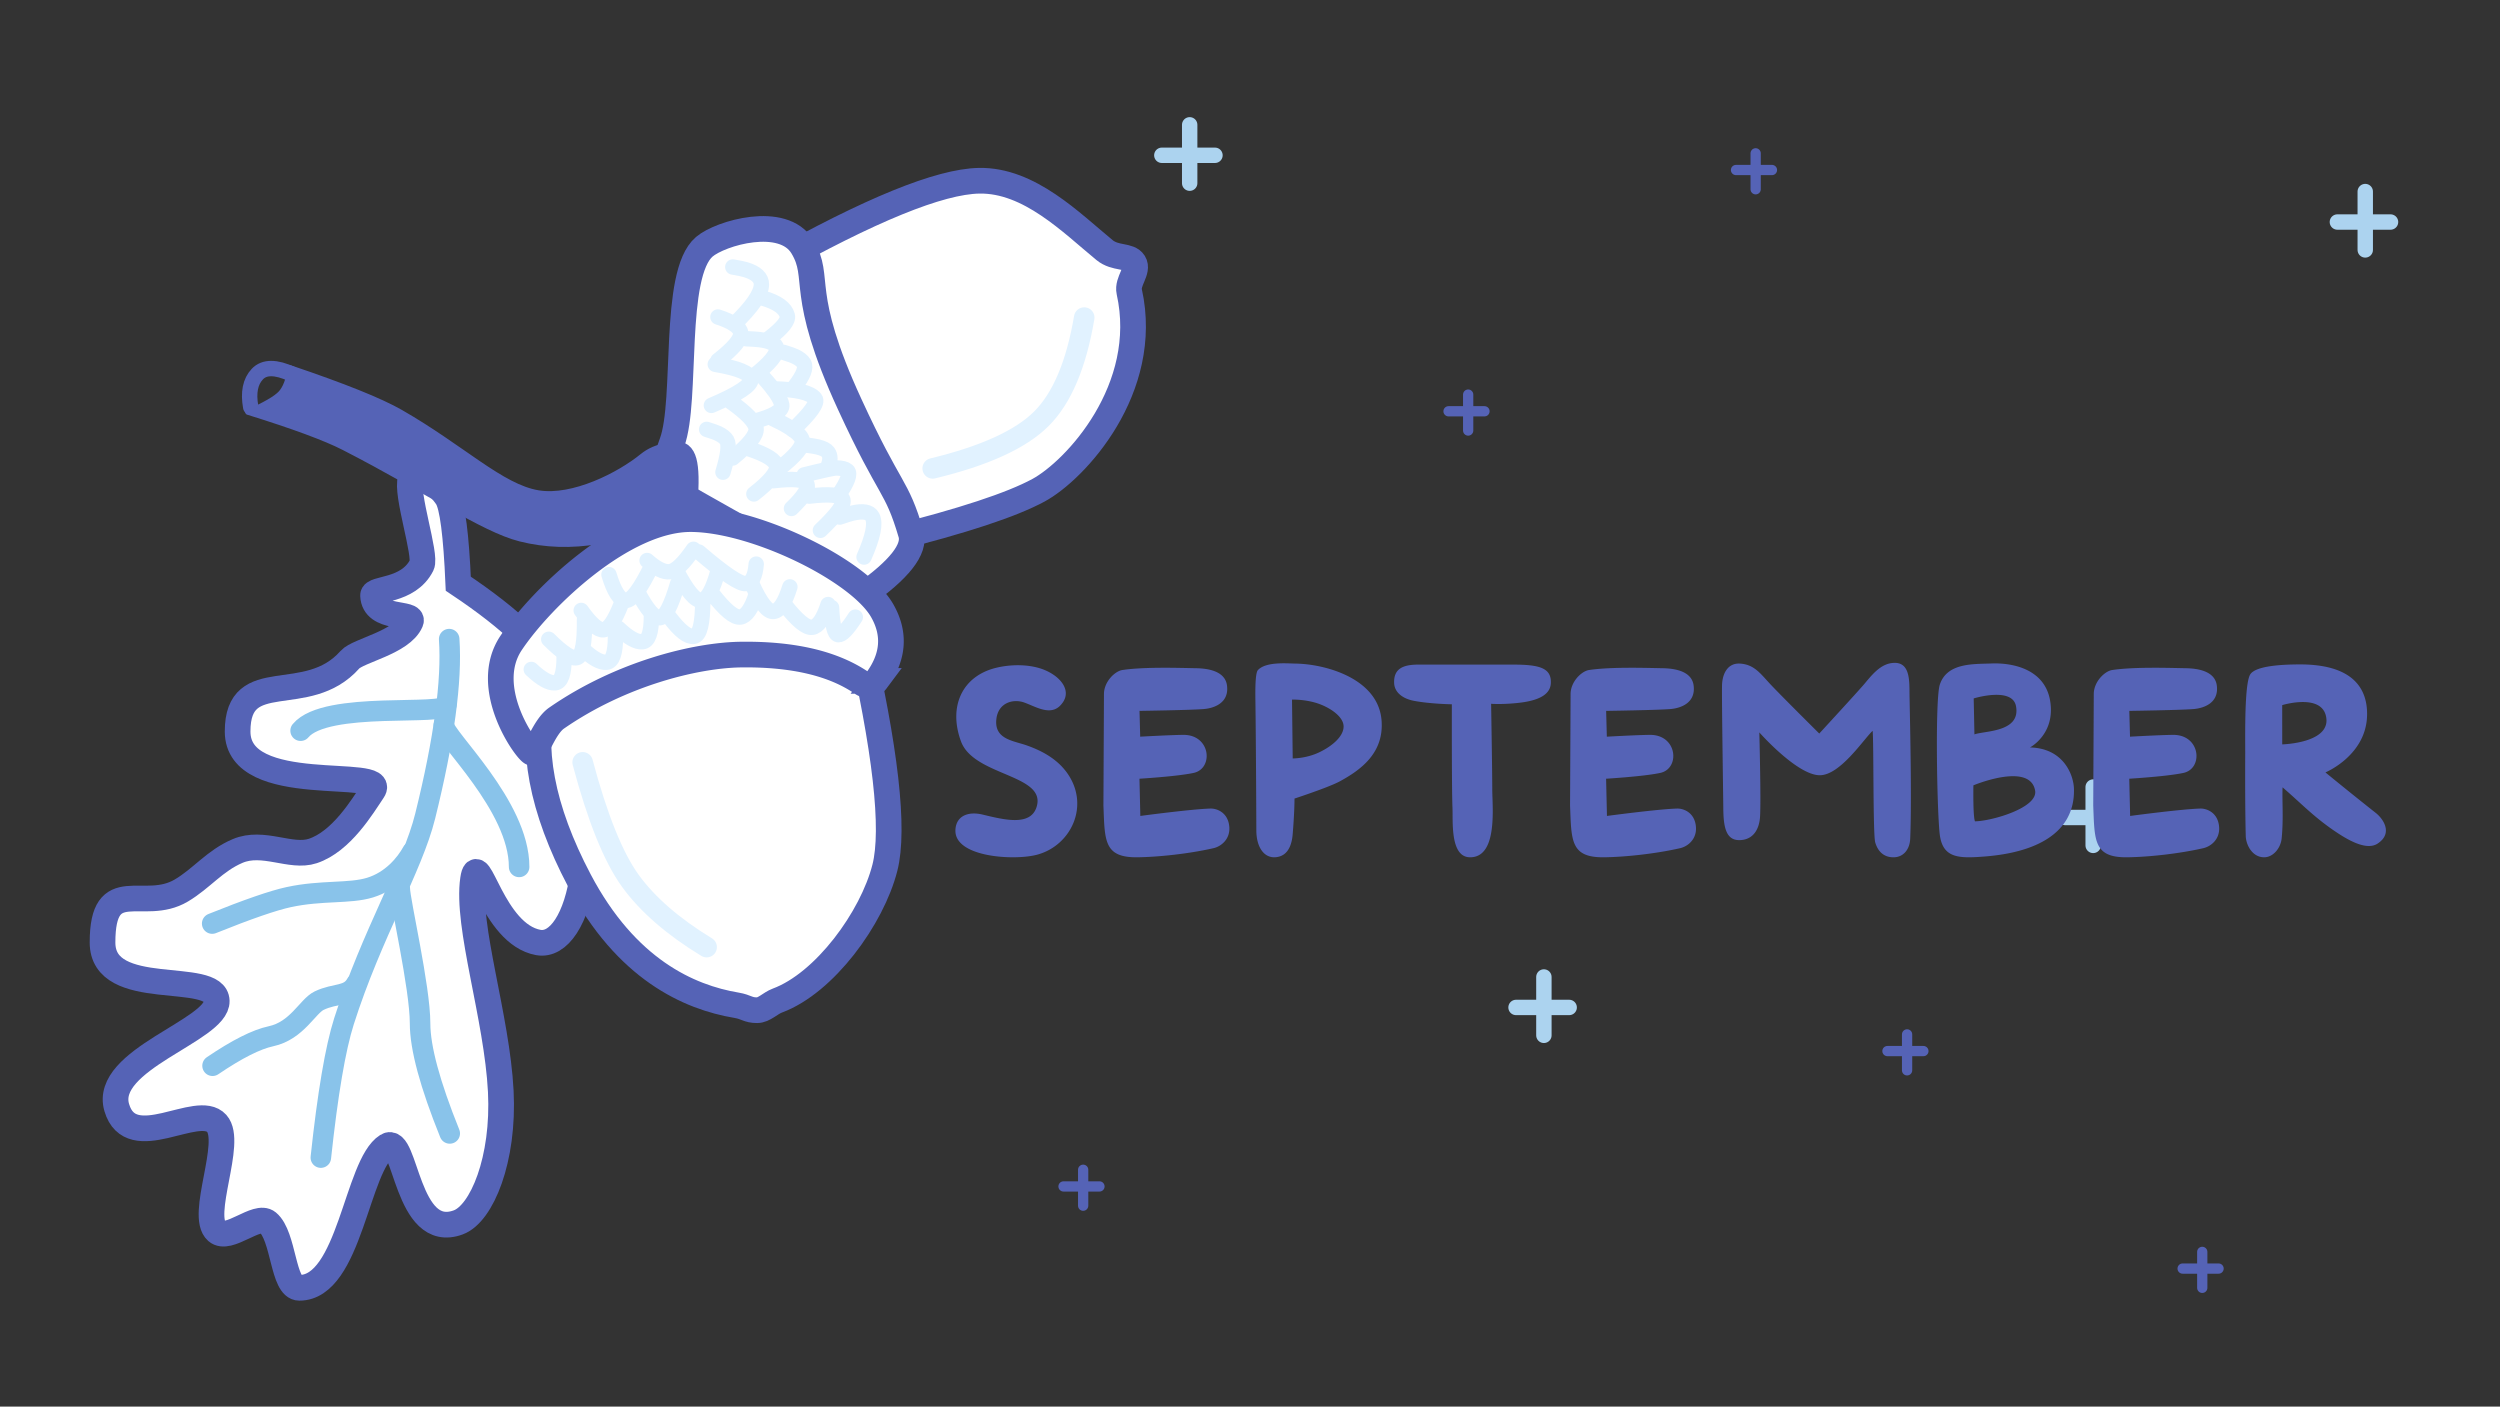 <svg width="487" height="274" xmlns="http://www.w3.org/2000/svg">
  <rect width="100%" height="100%" fill="#333333" stroke="none"/>
  <g fill="none" fill-rule="evenodd">
    <g stroke-linecap="round">
      <path stroke="#ACD3EF" stroke-width="3" d="M231.75 24.316v11.368M226.324 30.25h10.352"/>
      <path stroke="#5563B6" stroke-width="2" d="M342 29.868v7M338.176 33.118h7M286 76.868v7M282.176 80.118h7"/>
      <path stroke="#ACD3EF" stroke-width="3" d="M460.75 37.316v11.368M455.324 43.25h10.352M300.75 190.316v11.368M295.324 196.25h10.352"/>
      <path stroke="#5563B6" stroke-width="2" d="M371.5 201.5v7M367.676 204.75h7M211 227.868v7M207.176 231.118h7M429 243.868v7M425.176 247.118h7"/>
      <path stroke="#ACD3EF" stroke-width="3" d="M407.75 153.316v11.368M402.324 159.25h10.352"/>
    </g>
    <path d="M48.839 79.302c-.507-2.835-.08-4.975 1.284-6.42 1.363-1.447 3.609-1.447 6.737 0" stroke="#5563B6" stroke-width="3" stroke-linecap="round"/>
    <path d="M80 93.264c1.036-2.763 5.536 1.242 7.094 3.658 1.04 1.61 1.766 7.205 2.18 16.783 10.55 7.041 16.765 13.096 18.641 18.163 11.427 30.858 4.781 53.153-3.048 51.729-8.985-1.634-11.772-18.758-12.72-12.32-1.344 9.132 4.66 26.759 5.406 41.31.681 13.258-3.698 23.84-8.28 25.531-10.16 3.75-10.16-17.231-13.883-14.903-5.923 3.705-7.216 27.653-17.082 27.653-3.257 0-2.958-10.094-6.149-12.75-2.112-1.757-7.634 3.77-9.935 1.752-3.47-3.045 3.268-17.377 0-21.025-3.721-4.154-16.703 6.287-19.477-3.08-2.774-9.367 19.628-15.059 19.477-20.765-.165-6.213-22.25 0-22.25-11.403 0-13.54 7.958-5.748 15.348-10.124 3.98-2.356 6.51-5.81 10.965-7.7 4.993-2.12 10.367 1.42 14.647 0 5.597-1.86 9.64-8.651 11.734-11.773 3.212-4.788-26.38 1.555-26.38-11.5s13.48-4.505 21.886-14c1.58-1.784 10.096-3.347 11.826-7.377.88-2.05-7.14-.183-7.332-5.123-.06-1.555 6.816-.633 9.484-5.904.963-1.902-3.188-14.07-2.152-16.832ZM150.085 51.776c19.397-10.903 32.947-16.425 40.651-16.567 9.772-.18 17.962 8.203 24.438 13.515 2.113 1.734 4.767.918 5.714 2.44.973 1.562-1.358 3.639-.907 5.668 4.2 18.914-10.48 34.77-17.691 38.675-5.237 2.834-14.816 5.99-28.737 9.467l-23.468-53.198Z" stroke="#5563B6" stroke-width="5" fill="#FFF"/>
    <path d="M130.923 86.187c3.021-8.279.015-32.777 6.273-38.115 3.145-2.682 15.357-6.255 19.12 0 3.764 6.254-.996 8.51 9.199 30.669 8.038 17.471 9.06 15.467 11.948 25.236.883 2.988-2.26 6.995-9.43 12.023-23.05-12.677-34.57-19.11-34.557-19.3 1.03-15.933-5.574-2.234-2.553-10.513Z" stroke="#5563B6" stroke-width="5" fill="#FFF"/>
    <path d="M201.96 166.514c6.7-1.752 10.4-9.6 5.945-15.9-1.923-2.718-4.828-4.33-7.908-5.413-2.641-.929-6.46-1.188-5.883-5.287.425-3.013 3.236-3.857 5.458-3.045.503.184 1.03.413 1.565.637l.403.166c1.753.71 3.569 1.223 4.985-.22 2.543-2.593.282-5.535-2.967-6.908-2.856-1.207-6.605-1.173-9.554-.445-6.603 1.628-9.29 7.558-6.805 14.32 1.009 2.745 3.926 4.319 6.917 5.637l.528.23.527.226c4.123 1.758 7.972 3.233 6.7 6.848-1.273 3.62-6.382 2.301-10.45 1.324-2.912-.7-5.213.315-5.306 3.032-.182 5.268 11.368 5.969 15.846 4.798Zm19.624.485c4.206-.054 10.165-.706 14.83-1.78 1.469-.338 3.216-1.738 3.06-4.085-.19-2.833-2.402-3.659-3.653-3.627-3.655.093-13.684 1.439-13.684 1.439l-.168-7.252s3.09-.186 6.132-.503l.552-.059c1.467-.162 2.877-.353 3.874-.57 3.908-.847 3.348-7.454-2.027-7.41-2.555.022-8.387.353-8.387.353l-.134-5.025h.036c.628-.01 9.468-.144 12.327-.343 2.408-.167 5.132-1.353 4.672-4.646-.378-2.7-3.521-3.282-6.034-3.322-2.817-.044-9.882-.306-14.316.347-1.477.218-3.552 2.237-3.61 4.595l-.105 21.779c.271 6.82.037 10.193 6.635 10.109Zm26.83-.005c2.637-.165 3.254-2.691 3.402-4.49.314-3.803.35-6.124.353-6.762v-.18s2.195-.72 4.461-1.549l.504-.185c1.51-.56 2.984-1.15 3.79-1.584 4.207-2.265 8.737-5.608 8.198-11.972-.692-8.163-11.028-10.92-16.718-11.002-1.605-.022-5.824-.431-7.368 1.275-.561.62-.506 4.334-.48 6.169.094 6.968.16 19.624.179 25.047.011 3.318 1.521 5.368 3.678 5.233Zm3.471-19.249h-.064l-.136-11.461s2.94-.109 5.64.974c2.278.913 4.384 2.536 4.409 4.227.03 2.05-2.448 4.02-4.934 5.153-2.252 1.028-4.511 1.102-4.915 1.107ZM286.376 167c3.765 0 4.386-4.715 4.412-8.75v-.51c-.008-1.604-.096-3.059-.095-4.008v-.318a747.294 747.294 0 0 0-.073-6.538l-.01-.702-.005-.352-.01-.704c-.06-4.103-.125-8.019-.125-8.019s2.233.182 5.562-.208c3.745-.439 5.957-1.602 6.071-3.784.157-2.99-2.208-3.642-7.341-3.642h-4.61l-.587.001h-2.247l-.545.001h-8.957l-1.498-.002c-2.953-.003-4.854.755-4.74 3.604.069 1.735 1.547 2.995 3.795 3.44 3.102.614 7.444.688 7.444.688V138.013l-.001.163v.778l-.001.224v4.439l.007 2.885.002.742c.014 4.213.046 8.506.119 10.111.116 2.58-.504 9.645 3.433 9.645Zm26.108-.001c4.206-.054 10.165-.706 14.83-1.78 1.469-.338 3.216-1.738 3.06-4.085-.19-2.833-2.402-3.659-3.653-3.627-3.655.093-13.684 1.439-13.684 1.439l-.168-7.252s3.09-.186 6.132-.503l.552-.059c1.467-.162 2.877-.353 3.874-.57 3.908-.847 3.348-7.454-2.027-7.41-2.555.022-8.387.353-8.387.353l-.134-5.025h.036c.628-.01 9.468-.144 12.327-.343 2.408-.167 5.132-1.353 4.672-4.646-.378-2.7-3.521-3.282-6.034-3.322-2.817-.044-9.882-.306-14.316.347-1.477.218-3.552 2.237-3.61 4.595l-.105 21.779c.271 6.82.037 10.193 6.635 10.109Zm56.42.001c1.827-.018 3.11-1.462 3.203-3.603.092-2.146.13-4.909.133-7.866v-.94c0-.946-.005-1.907-.01-2.869l-.012-1.443c-.06-6.727-.22-13.219-.243-14.932-.032-2.514.16-6.145-2.773-6.22-2.893-.073-4.727 2.623-6.318 4.441-.738.844-2.302 2.568-3.89 4.306l-.414.453c-2.136 2.338-4.187 4.565-4.187 4.565l-.026-.026-.134-.132-.336-.335-.229-.227c-.66-.656-1.704-1.697-2.86-2.853l-.66-.66-.447-.45-.674-.677c-1.721-1.73-3.387-3.421-4.182-4.272-1.917-2.051-3.124-3.827-5.89-3.994-2.34-.14-3.379 1.859-3.496 4.014-.047.852.005 6.04.074 11.447l.011.903c.066 5.119.141 10.23.156 11.867.031 3.59.516 6.18 3.125 6.158 2.741-.023 3.877-2.171 4.029-4.515.045-.707.065-1.874.068-3.269v-.926c-.015-5.083-.205-12.274-.205-12.274s7.305 8.278 11.728 8.342c4.002.058 8.628-7.075 10.345-8.65.225 2.007.05 20.187.504 21.737.476 1.626 1.554 2.92 3.61 2.9Zm17.635-.147c10.021-.763 17.64-4.535 17.472-13.102-.056-2.882-2.091-8.001-8.568-8.15 0 0 4.994-2.611 3.929-9.065-1.017-6.159-7.218-7.467-11.486-7.29-3.38.139-8.624-.191-10.014 4.142-.92 2.866-.556 24.216-.021 29.035.534 4.815 3.753 4.805 8.688 4.43Zm-1.919-23.79-.142-7.012s7.513-2.319 8.238 1.499c.975 5.14-6.215 4.786-8.096 5.513Zm.109 16.934c-.264-.589-.318-3.231-.322-5.098v-.449c.001-.859.012-1.465.012-1.465s11.022-4.623 12.023 1.025c.592 3.343-8.431 5.933-11.713 5.987Zm29.67 7.002c4.207-.054 10.166-.706 14.831-1.78 1.469-.338 3.216-1.738 3.06-4.085-.19-2.833-2.402-3.659-3.653-3.627-3.655.093-13.684 1.439-13.684 1.439l-.168-7.252s3.09-.186 6.132-.503l.552-.059c1.467-.162 2.877-.353 3.874-.57 3.908-.847 3.348-7.454-2.027-7.41-2.555.022-8.387.353-8.387.353l-.134-5.025h.036c.628-.01 9.468-.144 12.327-.343 2.408-.167 5.132-1.353 4.672-4.646-.378-2.7-3.521-3.282-6.034-3.322-2.817-.044-9.882-.306-14.316.347-1.477.218-3.552 2.237-3.61 4.595l-.105 21.779c.271 6.82.037 10.193 6.635 10.109Zm26.668.001c1.699 0 3.209-1.725 3.402-3.685.377-3.813.076-6.993.175-9.941 3.694 3.164 6.21 5.94 10.78 8.938 2.408 1.58 5.715 3.354 7.738 2.019 3.063-2.023 1.084-4.834-.372-5.982-5.167-4.076-9.793-7.882-9.793-7.882s8.013-3.313 8.114-11.221c.062-4.82-2.419-9.862-13.211-9.819-3.298.013-8.3.254-9.498 1.863-.964 1.293-1.04 8.13-1.037 12.578v.633l.004 1.397V146.78c-.023 4.203-.023 11.24.104 16.086.044 1.694 1.248 4.134 3.594 4.134Zm3.512-21.993-.002-7.65s7.428-2.283 8.502 2.042c1.332 5.365-8.5 5.607-8.5 5.608Z" fill="#5563B6" fill-rule="nonzero"/>
    <path d="M106.021 135.049c11.195-6.51 20.539-10.69 28.03-12.54 7.492-1.848 18.507-1.848 33.047 0 5.43 23.5 7.19 39.009 5.278 46.527-2.492 9.806-11.724 22.458-20.944 25.876-1.384.513-2.58 1.879-3.95 1.879-1.83 0-2.052-.639-4.014-.967-9.297-1.556-21.489-7.021-30.603-24.31-7.358-13.958-9.64-26.113-6.844-36.465Z" stroke="#5563B6" stroke-width="5" fill="#FFF"/>
    <path d="M113.5 148.5c2.871 10.803 5.973 18.503 9.304 23.098 3.332 4.596 8.282 8.897 14.85 12.902M181.688 91.244c10.097-2.436 17.154-5.659 21.172-9.668 4.018-4.01 6.8-10.58 8.345-19.713" stroke="#E1F2FF" stroke-width="4" stroke-linecap="round"/>
    <path d="M99.566 125.242c5.99-8.945 21.943-24.117 34.938-24.117 8.448 0 20.296 4.52 28.39 9.673 4.354 2.773 7.528 5.62 8.998 8.227 2.564 4.548 2.16 9.084-1.213 13.61a2 2 0 0 1-2.74.45c-5.54-3.827-13.371-5.686-23.493-5.575-9.055.099-23.674 3.81-36.028 12.378-2.449 1.698-3.912 6.759-4.774 6.759-.863 0-10.068-12.46-4.078-21.405Z" stroke="#5563B6" stroke-width="5" fill="#FFF"/>
    <path d="M124.221 115.319c1.847 3.477 3.292 5.15 4.333 5.02 1.042-.131 2.191-2.347 3.45-6.649M113.221 118.914c1.847 2.612 3.292 3.869 4.333 3.77 1.042-.097 2.191-1.762 3.45-4.994M106.894 124.531c2.784 2.784 4.654 3.962 5.612 3.533.957-.43 1.41-2.885 1.355-7.366M131.804 111.207c2.057 3.97 3.665 5.882 4.825 5.733 1.16-.15 2.24-2.06 3.24-5.733M136.137 107.536c4.946 4.246 7.999 6.295 9.158 6.146 1.16-.15 1.83-1.413 2.014-3.793M138.84 115.766c2.422 3.104 4.212 4.58 5.372 4.432 1.16-.15 2.192-1.626 3.097-4.432M146.854 82.096c3.82-1.005 5.629-2.087 5.428-3.246-.202-1.16-1.402-2.944-3.602-5.354M138.58 78.971c5.286-2.254 7.854-3.962 7.705-5.121-.149-1.16-2.465-2.12-6.947-2.882M142.725 89.221c3.193-2.598 4.713-4.52 4.56-5.764-.153-1.244-1.817-2.99-4.99-5.236M146.854 96.221c3.103-2.421 4.58-4.212 4.431-5.371-.149-1.16-1.963-2.308-5.44-3.445M154.18 99.048c2.46-2.362 3.446-3.967 2.958-4.817-.488-.85-2.649-1.044-6.484-.585M161.29 90.888c.501-1.174.501-2.112 0-2.813-.293-.411-.947-.745-1.96-1.002-.476-.12-1.368-.263-2.676-.427M163.314 96.483c1.811-2.625 2.394-4.223 1.749-4.794-.38-.335-1.091-.513-2.136-.535-.491-.01-2.582.442-6.273 1.358" stroke="#E1F2FF" stroke-width="3" stroke-linecap="round"/>
    <path d="M154.471 83.721c3.475-3.282 4.907-5.309 4.298-6.08-.929-1.176-3.643-1.805-8.144-1.888M149.847 65.892c2.59-1.984 3.763-3.452 3.52-4.405-.37-1.451-1.925-2.58-4.664-3.386M154.817 75.304c1.669-2.159 2.26-3.662 1.772-4.512-.287-.498-.857-.95-1.71-1.357-.4-.19-1.143-.453-2.225-.789M140.832 91.987c.992-3.28 1.244-5.345.757-6.195-.287-.498-.857-.95-1.71-1.357-.4-.19-1.143-.453-2.225-.789M159.817 103.304c3.368-3.2 4.809-5.223 4.321-6.073-.488-.85-2.649-1.044-6.484-.585" stroke="#E1F2FF" stroke-width="3" stroke-linecap="round"/>
    <path d="M151.854 91.221c3.103-2.421 4.58-4.212 4.431-5.371-.149-1.16-2.036-2.584-5.66-4.274M146.854 73.221c3.103-2.421 4.58-4.212 4.431-5.371-.11-.864-1.231-1.43-3.36-1.695-.486-.06-1.333-.117-2.54-.168M143.06 63.106c3.472-3.338 5.226-5.89 5.262-7.66.027-1.318-.998-2.29-3.074-2.914-.473-.143-1.306-.316-2.498-.52M168.317 108.515c1.749-3.956 2.284-6.574 1.605-7.856-.505-.955-1.807-1.187-3.906-.696-.478.112-1.289.364-2.432.757" stroke="#E1F2FF" stroke-width="3" stroke-linecap="round"/>
    <path d="M139.854 70.221c3.103-2.421 4.58-4.212 4.431-5.371-.149-1.16-1.626-2.192-4.431-3.097M152.84 117.766c2.422 3.104 4.212 4.58 5.372 4.432 1.16-.15 2.192-1.626 3.097-4.432M161.98 118.342c.164 3.413.59 5.178 1.281 5.297.69.118 1.81-1.023 3.356-3.424M146.444 113.69c1.685 3.764 3.108 5.57 4.267 5.422 1.16-.15 2.212-1.745 3.156-4.787M130.495 120.345c1.942 2.56 3.493 3.765 4.653 3.616 1.16-.149 1.742-2.463 1.747-6.943M120.495 122.41c1.942 1.84 3.493 2.706 4.653 2.599 1.16-.107 1.742-1.771 1.747-4.991M113.495 126.41c1.942 1.84 3.493 2.706 4.653 2.599 1.16-.107 1.742-1.771 1.747-4.991M103.495 130.41c1.942 1.84 3.493 2.706 4.653 2.599 1.16-.107 1.742-1.771 1.747-4.991M118.629 111.937c1 3.299 2.085 4.976 3.253 5.03 1.168.056 2.867-2.214 5.098-6.809M126.052 109.189c1.803 1.6 3.284 2.326 4.443 2.177 1.16-.149 2.69-1.604 4.589-4.366" stroke="#E1F2FF" stroke-width="3" stroke-linecap="round"/>
    <path d="M56.531 71.647c10.425 3.517 17.598 6.4 21.52 8.651 12.12 6.955 19.642 14.54 26.816 15.712 6.738 1.102 15.77-3.506 20.248-7.163 2.602-2.126 7.147-3.152 8.095 0 .633 2.101.633 5.665 0 10.692-11.492 6.1-22.125 7.91-31.898 5.435-7.333-1.858-18.075-9.428-34.305-17.757-3.602-1.85-9.845-4.155-18.728-6.919 3.294-1.454 5.412-2.675 6.354-3.662.942-.988 1.575-2.65 1.898-4.989Z" stroke="#5563B6" fill="#5563B6" stroke-linejoin="round"/>
    <path d="M87.5 124.5c.559 8.14-.997 19.626-4.668 34.457-2.511 10.147-10.405 22.964-15.825 39.994-1.668 5.24-3.17 14.09-4.507 26.549" stroke="#89C3EA" stroke-width="4" stroke-linecap="round"/>
    <path d="M80.334 165.91c-1.336 2.441-4.081 5.726-8.265 7-4.027 1.226-9.392.46-15.819 1.846-3.01.65-7.983 2.367-14.916 5.154M77.881 173.103c0 2.338 3.95 19.196 3.95 26.275 0 4.72 1.926 11.858 5.78 21.415M86.462 141.258c0 2.338 14.664 15.657 14.664 27.618M86.944 137.292c0 2.337-23.432-.9-28.385 5.046M69.405 191.606c-1.443 2.611-4.032 1.78-7.234 3.32-2.258 1.085-4.31 5.851-9.396 6.938-2.826.604-6.616 2.517-11.37 5.742" stroke="#89C3EA" stroke-width="4" stroke-linecap="round"/>
  </g>
</svg>
